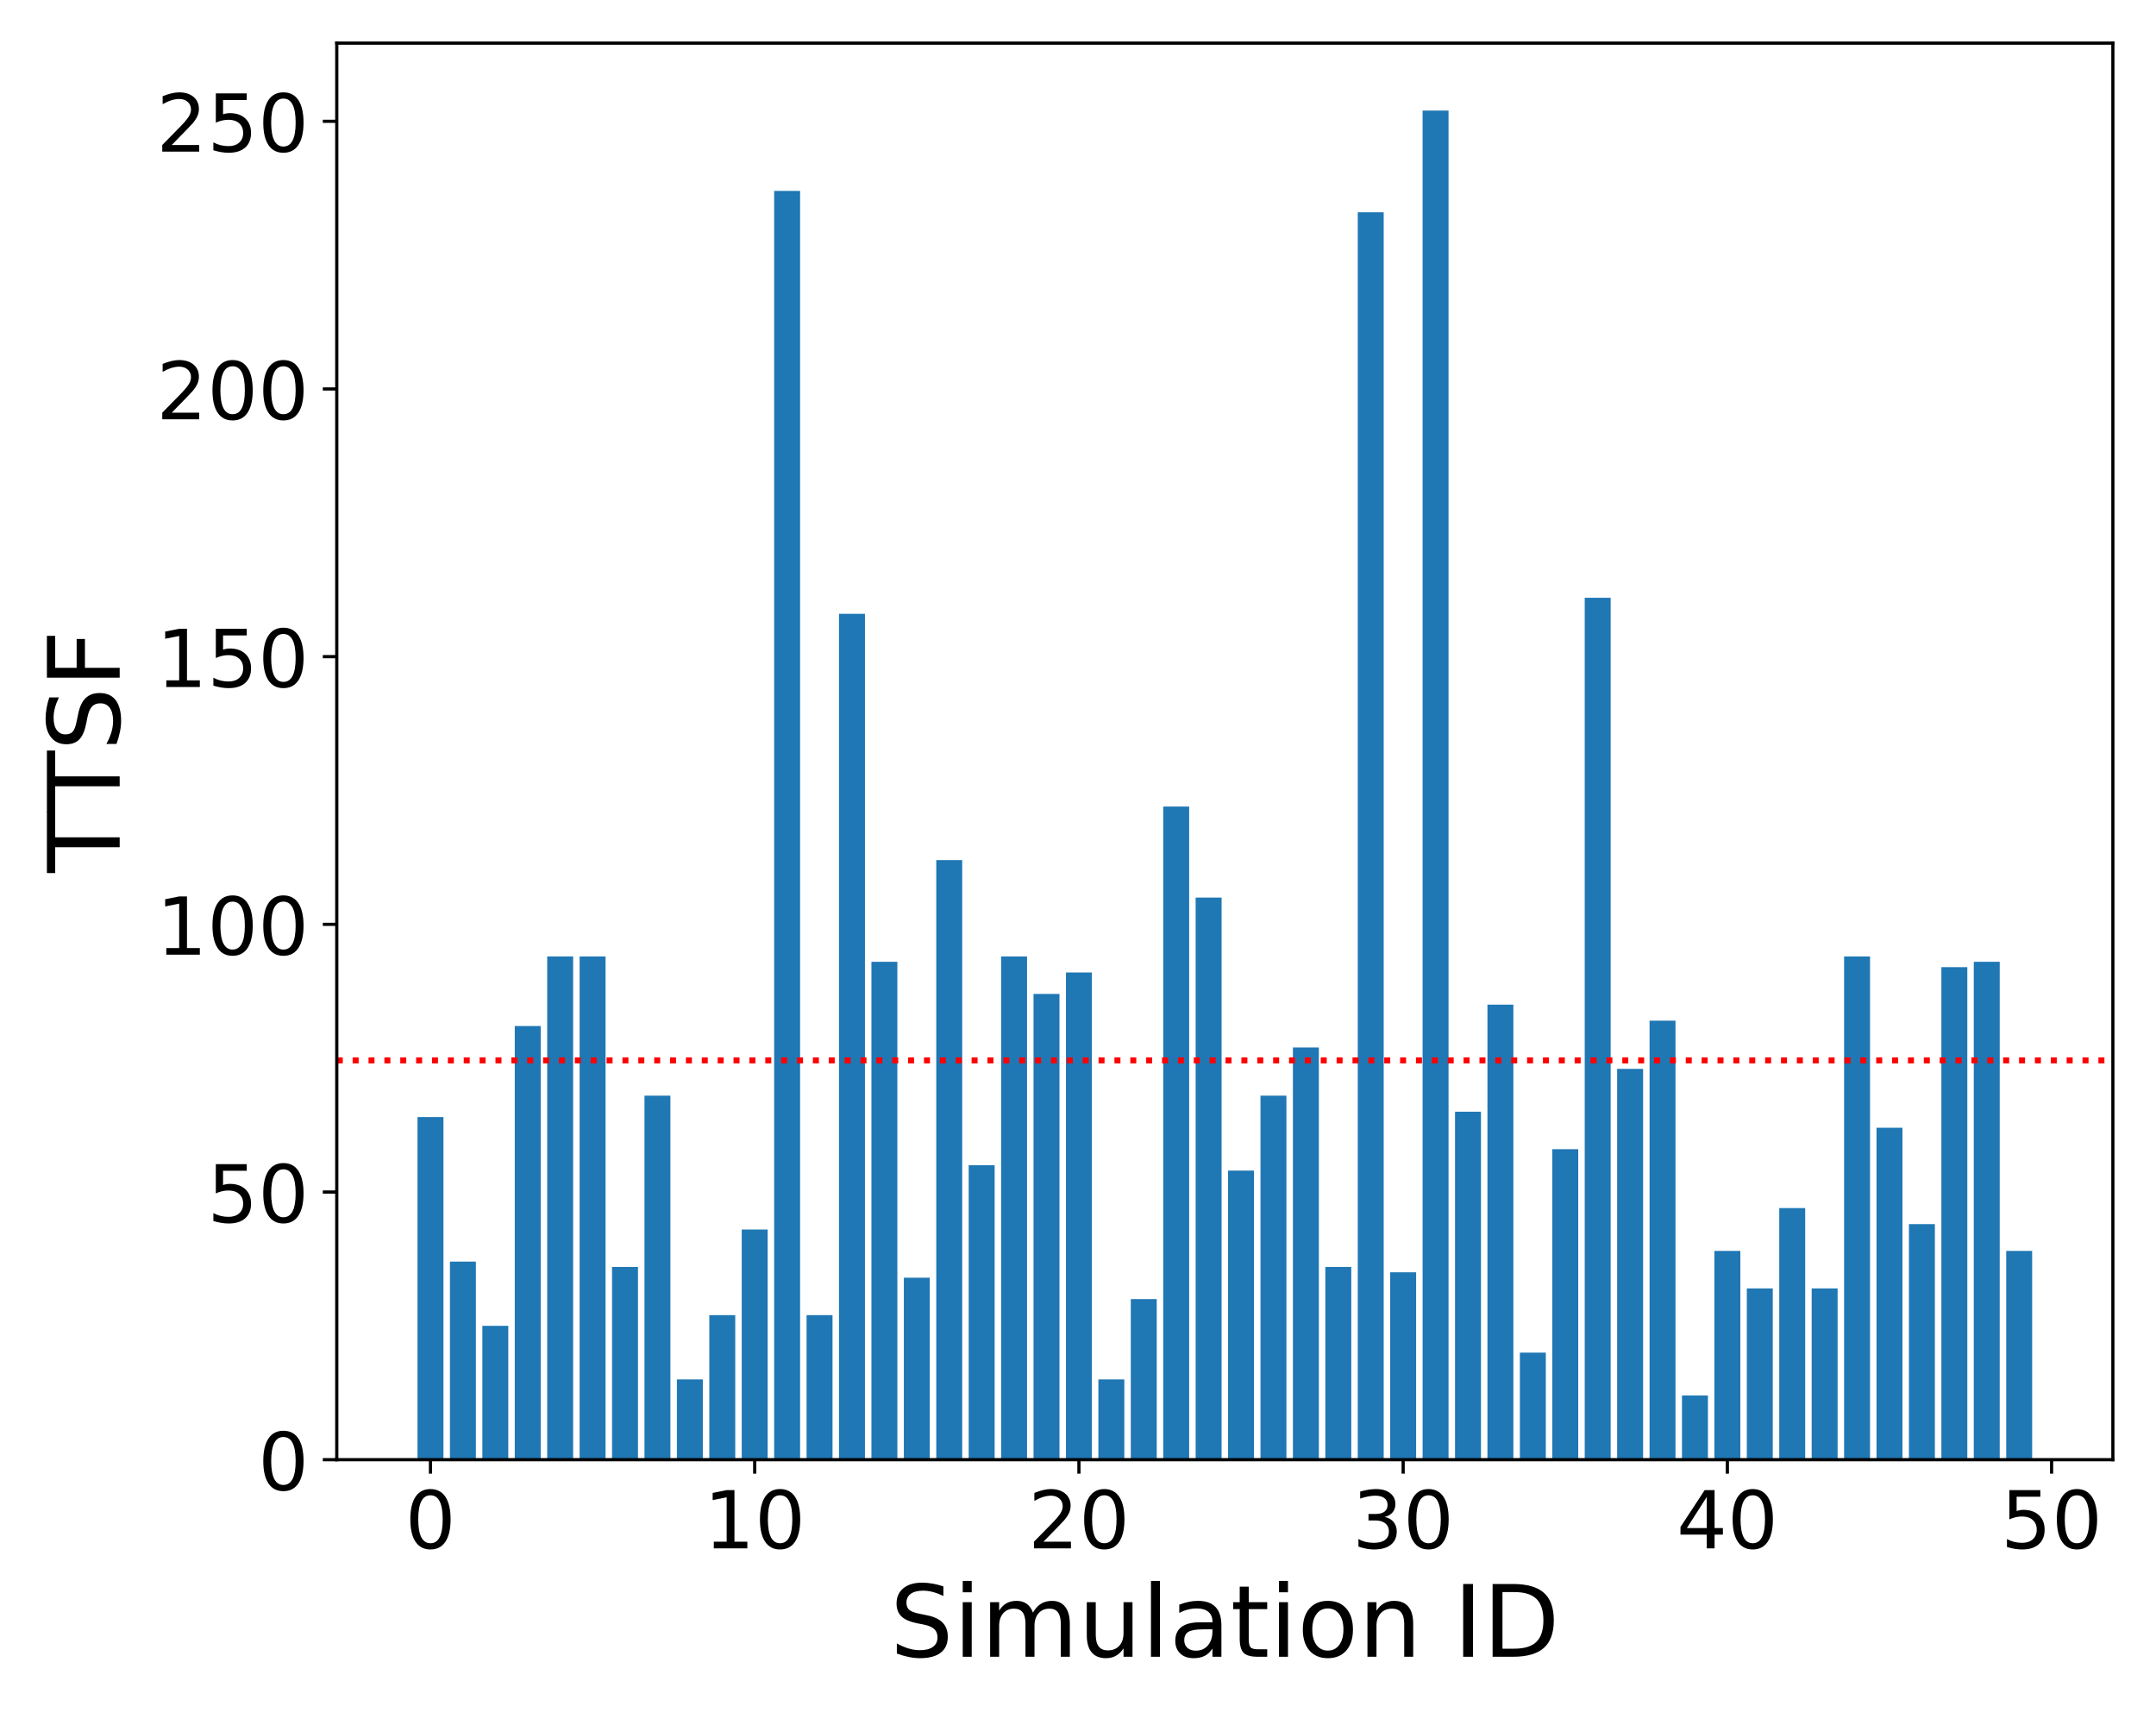 <?xml version="1.0" encoding="utf-8" standalone="no"?>
<!DOCTYPE svg PUBLIC "-//W3C//DTD SVG 1.1//EN"
  "http://www.w3.org/Graphics/SVG/1.1/DTD/svg11.dtd">
<!-- Created with matplotlib (https://matplotlib.org/) -->
<svg height="432pt" version="1.1" viewBox="0 0 540 432" width="540pt" xmlns="http://www.w3.org/2000/svg" xmlns:xlink="http://www.w3.org/1999/xlink">
 <defs>
  <style type="text/css">
*{stroke-linecap:butt;stroke-linejoin:round;}
  </style>
 </defs>
 <g id="figure_1">
  <g id="patch_1">
   <path d="M 0 432 
L 540 432 
L 540 0 
L 0 0 
z
" style="fill:#ffffff;"/>
  </g>
  <g id="axes_1">
   <g id="patch_2">
    <path d="M 84.35 365.56 
L 529.2 365.56 
L 529.2 10.8 
L 84.35 10.8 
z
" style="fill:#ffffff;"/>
   </g>
   <g id="patch_3">
    <path clip-path="url(#pca66a45179)" d="M 104.57 365.56 
L 111.067 365.56 
L 111.067 279.753 
L 104.57 279.753 
z
" style="fill:#1f77b4;"/>
   </g>
   <g id="patch_4">
    <path clip-path="url(#pca66a45179)" d="M 112.691 365.56 
L 119.188 365.56 
L 119.188 315.953 
L 112.691 315.953 
z
" style="fill:#1f77b4;"/>
   </g>
   <g id="patch_5">
    <path clip-path="url(#pca66a45179)" d="M 120.812 365.56 
L 127.308 365.56 
L 127.308 332.041 
L 120.812 332.041 
z
" style="fill:#1f77b4;"/>
   </g>
   <g id="patch_6">
    <path clip-path="url(#pca66a45179)" d="M 128.932 365.56 
L 135.429 365.56 
L 135.429 256.96 
L 128.932 256.96 
z
" style="fill:#1f77b4;"/>
   </g>
   <g id="patch_7">
    <path clip-path="url(#pca66a45179)" d="M 137.053 365.56 
L 143.55 365.56 
L 143.55 239.53 
L 137.053 239.53 
z
" style="fill:#1f77b4;"/>
   </g>
   <g id="patch_8">
    <path clip-path="url(#pca66a45179)" d="M 145.174 365.56 
L 151.67 365.56 
L 151.67 239.53 
L 145.174 239.53 
z
" style="fill:#1f77b4;"/>
   </g>
   <g id="patch_9">
    <path clip-path="url(#pca66a45179)" d="M 153.294 365.56 
L 159.791 365.56 
L 159.791 317.293 
L 153.294 317.293 
z
" style="fill:#1f77b4;"/>
   </g>
   <g id="patch_10">
    <path clip-path="url(#pca66a45179)" d="M 161.415 365.56 
L 167.912 365.56 
L 167.912 274.39 
L 161.415 274.39 
z
" style="fill:#1f77b4;"/>
   </g>
   <g id="patch_11">
    <path clip-path="url(#pca66a45179)" d="M 169.536 365.56 
L 176.032 365.56 
L 176.032 345.449 
L 169.536 345.449 
z
" style="fill:#1f77b4;"/>
   </g>
   <g id="patch_12">
    <path clip-path="url(#pca66a45179)" d="M 177.656 365.56 
L 184.153 365.56 
L 184.153 329.36 
L 177.656 329.36 
z
" style="fill:#1f77b4;"/>
   </g>
   <g id="patch_13">
    <path clip-path="url(#pca66a45179)" d="M 185.777 365.56 
L 192.274 365.56 
L 192.274 307.908 
L 185.777 307.908 
z
" style="fill:#1f77b4;"/>
   </g>
   <g id="patch_14">
    <path clip-path="url(#pca66a45179)" d="M 193.898 365.56 
L 200.394 365.56 
L 200.394 47.804 
L 193.898 47.804 
z
" style="fill:#1f77b4;"/>
   </g>
   <g id="patch_15">
    <path clip-path="url(#pca66a45179)" d="M 202.018 365.56 
L 208.515 365.56 
L 208.515 329.36 
L 202.018 329.36 
z
" style="fill:#1f77b4;"/>
   </g>
   <g id="patch_16">
    <path clip-path="url(#pca66a45179)" d="M 210.139 365.56 
L 216.636 365.56 
L 216.636 153.723 
L 210.139 153.723 
z
" style="fill:#1f77b4;"/>
   </g>
   <g id="patch_17">
    <path clip-path="url(#pca66a45179)" d="M 218.26 365.56 
L 224.756 365.56 
L 224.756 240.871 
L 218.26 240.871 
z
" style="fill:#1f77b4;"/>
   </g>
   <g id="patch_18">
    <path clip-path="url(#pca66a45179)" d="M 226.38 365.56 
L 232.877 365.56 
L 232.877 319.975 
L 226.38 319.975 
z
" style="fill:#1f77b4;"/>
   </g>
   <g id="patch_19">
    <path clip-path="url(#pca66a45179)" d="M 234.501 365.56 
L 240.998 365.56 
L 240.998 215.397 
L 234.501 215.397 
z
" style="fill:#1f77b4;"/>
   </g>
   <g id="patch_20">
    <path clip-path="url(#pca66a45179)" d="M 242.622 365.56 
L 249.118 365.56 
L 249.118 291.819 
L 242.622 291.819 
z
" style="fill:#1f77b4;"/>
   </g>
   <g id="patch_21">
    <path clip-path="url(#pca66a45179)" d="M 250.742 365.56 
L 257.239 365.56 
L 257.239 239.53 
L 250.742 239.53 
z
" style="fill:#1f77b4;"/>
   </g>
   <g id="patch_22">
    <path clip-path="url(#pca66a45179)" d="M 258.863 365.56 
L 265.36 365.56 
L 265.36 248.916 
L 258.863 248.916 
z
" style="fill:#1f77b4;"/>
   </g>
   <g id="patch_23">
    <path clip-path="url(#pca66a45179)" d="M 266.984 365.56 
L 273.48 365.56 
L 273.48 243.553 
L 266.984 243.553 
z
" style="fill:#1f77b4;"/>
   </g>
   <g id="patch_24">
    <path clip-path="url(#pca66a45179)" d="M 275.104 365.56 
L 281.601 365.56 
L 281.601 345.449 
L 275.104 345.449 
z
" style="fill:#1f77b4;"/>
   </g>
   <g id="patch_25">
    <path clip-path="url(#pca66a45179)" d="M 283.225 365.56 
L 289.722 365.56 
L 289.722 325.338 
L 283.225 325.338 
z
" style="fill:#1f77b4;"/>
   </g>
   <g id="patch_26">
    <path clip-path="url(#pca66a45179)" d="M 291.346 365.56 
L 297.842 365.56 
L 297.842 201.99 
L 291.346 201.99 
z
" style="fill:#1f77b4;"/>
   </g>
   <g id="patch_27">
    <path clip-path="url(#pca66a45179)" d="M 299.466 365.56 
L 305.963 365.56 
L 305.963 224.782 
L 299.466 224.782 
z
" style="fill:#1f77b4;"/>
   </g>
   <g id="patch_28">
    <path clip-path="url(#pca66a45179)" d="M 307.587 365.56 
L 314.084 365.56 
L 314.084 293.16 
L 307.587 293.16 
z
" style="fill:#1f77b4;"/>
   </g>
   <g id="patch_29">
    <path clip-path="url(#pca66a45179)" d="M 315.708 365.56 
L 322.204 365.56 
L 322.204 274.39 
L 315.708 274.39 
z
" style="fill:#1f77b4;"/>
   </g>
   <g id="patch_30">
    <path clip-path="url(#pca66a45179)" d="M 323.828 365.56 
L 330.325 365.56 
L 330.325 262.323 
L 323.828 262.323 
z
" style="fill:#1f77b4;"/>
   </g>
   <g id="patch_31">
    <path clip-path="url(#pca66a45179)" d="M 331.949 365.56 
L 338.446 365.56 
L 338.446 317.293 
L 331.949 317.293 
z
" style="fill:#1f77b4;"/>
   </g>
   <g id="patch_32">
    <path clip-path="url(#pca66a45179)" d="M 340.07 365.56 
L 346.566 365.56 
L 346.566 53.167 
L 340.07 53.167 
z
" style="fill:#1f77b4;"/>
   </g>
   <g id="patch_33">
    <path clip-path="url(#pca66a45179)" d="M 348.19 365.56 
L 354.687 365.56 
L 354.687 318.634 
L 348.19 318.634 
z
" style="fill:#1f77b4;"/>
   </g>
   <g id="patch_34">
    <path clip-path="url(#pca66a45179)" d="M 356.311 365.56 
L 362.808 365.56 
L 362.808 27.693 
L 356.311 27.693 
z
" style="fill:#1f77b4;"/>
   </g>
   <g id="patch_35">
    <path clip-path="url(#pca66a45179)" d="M 364.432 365.56 
L 370.928 365.56 
L 370.928 278.412 
L 364.432 278.412 
z
" style="fill:#1f77b4;"/>
   </g>
   <g id="patch_36">
    <path clip-path="url(#pca66a45179)" d="M 372.552 365.56 
L 379.049 365.56 
L 379.049 251.597 
L 372.552 251.597 
z
" style="fill:#1f77b4;"/>
   </g>
   <g id="patch_37">
    <path clip-path="url(#pca66a45179)" d="M 380.673 365.56 
L 387.17 365.56 
L 387.17 338.745 
L 380.673 338.745 
z
" style="fill:#1f77b4;"/>
   </g>
   <g id="patch_38">
    <path clip-path="url(#pca66a45179)" d="M 388.794 365.56 
L 395.29 365.56 
L 395.29 287.797 
L 388.794 287.797 
z
" style="fill:#1f77b4;"/>
   </g>
   <g id="patch_39">
    <path clip-path="url(#pca66a45179)" d="M 396.914 365.56 
L 403.411 365.56 
L 403.411 149.701 
L 396.914 149.701 
z
" style="fill:#1f77b4;"/>
   </g>
   <g id="patch_40">
    <path clip-path="url(#pca66a45179)" d="M 405.035 365.56 
L 411.532 365.56 
L 411.532 267.686 
L 405.035 267.686 
z
" style="fill:#1f77b4;"/>
   </g>
   <g id="patch_41">
    <path clip-path="url(#pca66a45179)" d="M 413.156 365.56 
L 419.652 365.56 
L 419.652 255.619 
L 413.156 255.619 
z
" style="fill:#1f77b4;"/>
   </g>
   <g id="patch_42">
    <path clip-path="url(#pca66a45179)" d="M 421.276 365.56 
L 427.773 365.56 
L 427.773 349.471 
L 421.276 349.471 
z
" style="fill:#1f77b4;"/>
   </g>
   <g id="patch_43">
    <path clip-path="url(#pca66a45179)" d="M 429.397 365.56 
L 435.894 365.56 
L 435.894 313.271 
L 429.397 313.271 
z
" style="fill:#1f77b4;"/>
   </g>
   <g id="patch_44">
    <path clip-path="url(#pca66a45179)" d="M 437.518 365.56 
L 444.014 365.56 
L 444.014 322.656 
L 437.518 322.656 
z
" style="fill:#1f77b4;"/>
   </g>
   <g id="patch_45">
    <path clip-path="url(#pca66a45179)" d="M 445.638 365.56 
L 452.135 365.56 
L 452.135 302.545 
L 445.638 302.545 
z
" style="fill:#1f77b4;"/>
   </g>
   <g id="patch_46">
    <path clip-path="url(#pca66a45179)" d="M 453.759 365.56 
L 460.256 365.56 
L 460.256 322.656 
L 453.759 322.656 
z
" style="fill:#1f77b4;"/>
   </g>
   <g id="patch_47">
    <path clip-path="url(#pca66a45179)" d="M 461.88 365.56 
L 468.376 365.56 
L 468.376 239.53 
L 461.88 239.53 
z
" style="fill:#1f77b4;"/>
   </g>
   <g id="patch_48">
    <path clip-path="url(#pca66a45179)" d="M 470 365.56 
L 476.497 365.56 
L 476.497 282.434 
L 470 282.434 
z
" style="fill:#1f77b4;"/>
   </g>
   <g id="patch_49">
    <path clip-path="url(#pca66a45179)" d="M 478.121 365.56 
L 484.618 365.56 
L 484.618 306.567 
L 478.121 306.567 
z
" style="fill:#1f77b4;"/>
   </g>
   <g id="patch_50">
    <path clip-path="url(#pca66a45179)" d="M 486.242 365.56 
L 492.738 365.56 
L 492.738 242.212 
L 486.242 242.212 
z
" style="fill:#1f77b4;"/>
   </g>
   <g id="patch_51">
    <path clip-path="url(#pca66a45179)" d="M 494.362 365.56 
L 500.859 365.56 
L 500.859 240.871 
L 494.362 240.871 
z
" style="fill:#1f77b4;"/>
   </g>
   <g id="patch_52">
    <path clip-path="url(#pca66a45179)" d="M 502.483 365.56 
L 508.98 365.56 
L 508.98 313.271 
L 502.483 313.271 
z
" style="fill:#1f77b4;"/>
   </g>
   <g id="matplotlib.axis_1">
    <g id="xtick_1">
     <g id="line2d_1">
      <defs>
       <path d="M 0 0 
L 0 3.5 
" id="m735e7629f7" style="stroke:#000000;stroke-width:0.8;"/>
      </defs>
      <g>
       <use style="stroke:#000000;stroke-width:0.8;" x="107.819" xlink:href="#m735e7629f7" y="365.56"/>
      </g>
     </g>
     <g id="text_1">
      <!-- 0 -->
      <defs>
       <path d="M 31.781 66.406 
Q 24.172 66.406 20.328 58.906 
Q 16.5 51.422 16.5 36.375 
Q 16.5 21.391 20.328 13.891 
Q 24.172 6.391 31.781 6.391 
Q 39.453 6.391 43.281 13.891 
Q 47.125 21.391 47.125 36.375 
Q 47.125 51.422 43.281 58.906 
Q 39.453 66.406 31.781 66.406 
z
M 31.781 74.219 
Q 44.047 74.219 50.516 64.516 
Q 56.984 54.828 56.984 36.375 
Q 56.984 17.969 50.516 8.266 
Q 44.047 -1.422 31.781 -1.422 
Q 19.531 -1.422 13.062 8.266 
Q 6.594 17.969 6.594 36.375 
Q 6.594 54.828 13.062 64.516 
Q 19.531 74.219 31.781 74.219 
z
" id="DejaVuSans-48"/>
      </defs>
      <g transform="translate(101.456 387.757)scale(0.2 -0.2)">
       <use xlink:href="#DejaVuSans-48"/>
      </g>
     </g>
    </g>
    <g id="xtick_2">
     <g id="line2d_2">
      <g>
       <use style="stroke:#000000;stroke-width:0.8;" x="189.025" xlink:href="#m735e7629f7" y="365.56"/>
      </g>
     </g>
     <g id="text_2">
      <!-- 10 -->
      <defs>
       <path d="M 12.406 8.297 
L 28.516 8.297 
L 28.516 63.922 
L 10.984 60.406 
L 10.984 69.391 
L 28.422 72.906 
L 38.281 72.906 
L 38.281 8.297 
L 54.391 8.297 
L 54.391 0 
L 12.406 0 
z
" id="DejaVuSans-49"/>
      </defs>
      <g transform="translate(176.3 387.757)scale(0.2 -0.2)">
       <use xlink:href="#DejaVuSans-49"/>
       <use x="63.623" xlink:href="#DejaVuSans-48"/>
      </g>
     </g>
    </g>
    <g id="xtick_3">
     <g id="line2d_3">
      <g>
       <use style="stroke:#000000;stroke-width:0.8;" x="270.232" xlink:href="#m735e7629f7" y="365.56"/>
      </g>
     </g>
     <g id="text_3">
      <!-- 20 -->
      <defs>
       <path d="M 19.188 8.297 
L 53.609 8.297 
L 53.609 0 
L 7.328 0 
L 7.328 8.297 
Q 12.938 14.109 22.625 23.891 
Q 32.328 33.688 34.812 36.531 
Q 39.547 41.844 41.422 45.531 
Q 43.312 49.219 43.312 52.781 
Q 43.312 58.594 39.234 62.25 
Q 35.156 65.922 28.609 65.922 
Q 23.969 65.922 18.812 64.312 
Q 13.672 62.703 7.812 59.422 
L 7.812 69.391 
Q 13.766 71.781 18.938 73 
Q 24.125 74.219 28.422 74.219 
Q 39.75 74.219 46.484 68.547 
Q 53.219 62.891 53.219 53.422 
Q 53.219 48.922 51.531 44.891 
Q 49.859 40.875 45.406 35.406 
Q 44.188 33.984 37.641 27.219 
Q 31.109 20.453 19.188 8.297 
z
" id="DejaVuSans-50"/>
      </defs>
      <g transform="translate(257.507 387.757)scale(0.2 -0.2)">
       <use xlink:href="#DejaVuSans-50"/>
       <use x="63.623" xlink:href="#DejaVuSans-48"/>
      </g>
     </g>
    </g>
    <g id="xtick_4">
     <g id="line2d_4">
      <g>
       <use style="stroke:#000000;stroke-width:0.8;" x="351.439" xlink:href="#m735e7629f7" y="365.56"/>
      </g>
     </g>
     <g id="text_4">
      <!-- 30 -->
      <defs>
       <path d="M 40.578 39.312 
Q 47.656 37.797 51.625 33 
Q 55.609 28.219 55.609 21.188 
Q 55.609 10.406 48.188 4.484 
Q 40.766 -1.422 27.094 -1.422 
Q 22.516 -1.422 17.656 -0.516 
Q 12.797 0.391 7.625 2.203 
L 7.625 11.719 
Q 11.719 9.328 16.594 8.109 
Q 21.484 6.891 26.812 6.891 
Q 36.078 6.891 40.938 10.547 
Q 45.797 14.203 45.797 21.188 
Q 45.797 27.641 41.281 31.266 
Q 36.766 34.906 28.719 34.906 
L 20.219 34.906 
L 20.219 43.016 
L 29.109 43.016 
Q 36.375 43.016 40.234 45.922 
Q 44.094 48.828 44.094 54.297 
Q 44.094 59.906 40.109 62.906 
Q 36.141 65.922 28.719 65.922 
Q 24.656 65.922 20.016 65.031 
Q 15.375 64.156 9.812 62.312 
L 9.812 71.094 
Q 15.438 72.656 20.344 73.438 
Q 25.25 74.219 29.594 74.219 
Q 40.828 74.219 47.359 69.109 
Q 53.906 64.016 53.906 55.328 
Q 53.906 49.266 50.438 45.094 
Q 46.969 40.922 40.578 39.312 
z
" id="DejaVuSans-51"/>
      </defs>
      <g transform="translate(338.714 387.757)scale(0.2 -0.2)">
       <use xlink:href="#DejaVuSans-51"/>
       <use x="63.623" xlink:href="#DejaVuSans-48"/>
      </g>
     </g>
    </g>
    <g id="xtick_5">
     <g id="line2d_5">
      <g>
       <use style="stroke:#000000;stroke-width:0.8;" x="432.645" xlink:href="#m735e7629f7" y="365.56"/>
      </g>
     </g>
     <g id="text_5">
      <!-- 40 -->
      <defs>
       <path d="M 37.797 64.312 
L 12.891 25.391 
L 37.797 25.391 
z
M 35.203 72.906 
L 47.609 72.906 
L 47.609 25.391 
L 58.016 25.391 
L 58.016 17.188 
L 47.609 17.188 
L 47.609 0 
L 37.797 0 
L 37.797 17.188 
L 4.891 17.188 
L 4.891 26.703 
z
" id="DejaVuSans-52"/>
      </defs>
      <g transform="translate(419.92 387.757)scale(0.2 -0.2)">
       <use xlink:href="#DejaVuSans-52"/>
       <use x="63.623" xlink:href="#DejaVuSans-48"/>
      </g>
     </g>
    </g>
    <g id="xtick_6">
     <g id="line2d_6">
      <g>
       <use style="stroke:#000000;stroke-width:0.8;" x="513.852" xlink:href="#m735e7629f7" y="365.56"/>
      </g>
     </g>
     <g id="text_6">
      <!-- 50 -->
      <defs>
       <path d="M 10.797 72.906 
L 49.516 72.906 
L 49.516 64.594 
L 19.828 64.594 
L 19.828 46.734 
Q 21.969 47.469 24.109 47.828 
Q 26.266 48.188 28.422 48.188 
Q 40.625 48.188 47.75 41.5 
Q 54.891 34.812 54.891 23.391 
Q 54.891 11.625 47.562 5.094 
Q 40.234 -1.422 26.906 -1.422 
Q 22.312 -1.422 17.547 -0.641 
Q 12.797 0.141 7.719 1.703 
L 7.719 11.625 
Q 12.109 9.234 16.797 8.062 
Q 21.484 6.891 26.703 6.891 
Q 35.156 6.891 40.078 11.328 
Q 45.016 15.766 45.016 23.391 
Q 45.016 31 40.078 35.438 
Q 35.156 39.891 26.703 39.891 
Q 22.75 39.891 18.812 39.016 
Q 14.891 38.141 10.797 36.281 
z
" id="DejaVuSans-53"/>
      </defs>
      <g transform="translate(501.127 387.757)scale(0.2 -0.2)">
       <use xlink:href="#DejaVuSans-53"/>
       <use x="63.623" xlink:href="#DejaVuSans-48"/>
      </g>
     </g>
    </g>
    <g id="text_7">
     <!-- Simulation ID -->
     <defs>
      <path d="M 53.516 70.516 
L 53.516 60.891 
Q 47.906 63.578 42.922 64.891 
Q 37.938 66.219 33.297 66.219 
Q 25.25 66.219 20.875 63.094 
Q 16.5 59.969 16.5 54.203 
Q 16.5 49.359 19.406 46.891 
Q 22.312 44.438 30.422 42.922 
L 36.375 41.703 
Q 47.406 39.594 52.656 34.297 
Q 57.906 29 57.906 20.125 
Q 57.906 9.516 50.797 4.047 
Q 43.703 -1.422 29.984 -1.422 
Q 24.812 -1.422 18.969 -0.25 
Q 13.141 0.922 6.891 3.219 
L 6.891 13.375 
Q 12.891 10.016 18.656 8.297 
Q 24.422 6.594 29.984 6.594 
Q 38.422 6.594 43.016 9.906 
Q 47.609 13.234 47.609 19.391 
Q 47.609 24.75 44.312 27.781 
Q 41.016 30.812 33.5 32.328 
L 27.484 33.5 
Q 16.453 35.688 11.516 40.375 
Q 6.594 45.062 6.594 53.422 
Q 6.594 63.094 13.406 68.656 
Q 20.219 74.219 32.172 74.219 
Q 37.312 74.219 42.625 73.281 
Q 47.953 72.359 53.516 70.516 
z
" id="DejaVuSans-83"/>
      <path d="M 9.422 54.688 
L 18.406 54.688 
L 18.406 0 
L 9.422 0 
z
M 9.422 75.984 
L 18.406 75.984 
L 18.406 64.594 
L 9.422 64.594 
z
" id="DejaVuSans-105"/>
      <path d="M 52 44.188 
Q 55.375 50.25 60.062 53.125 
Q 64.75 56 71.094 56 
Q 79.641 56 84.281 50.016 
Q 88.922 44.047 88.922 33.016 
L 88.922 0 
L 79.891 0 
L 79.891 32.719 
Q 79.891 40.578 77.094 44.375 
Q 74.312 48.188 68.609 48.188 
Q 61.625 48.188 57.562 43.547 
Q 53.516 38.922 53.516 30.906 
L 53.516 0 
L 44.484 0 
L 44.484 32.719 
Q 44.484 40.625 41.703 44.406 
Q 38.922 48.188 33.109 48.188 
Q 26.219 48.188 22.156 43.531 
Q 18.109 38.875 18.109 30.906 
L 18.109 0 
L 9.078 0 
L 9.078 54.688 
L 18.109 54.688 
L 18.109 46.188 
Q 21.188 51.219 25.484 53.609 
Q 29.781 56 35.688 56 
Q 41.656 56 45.828 52.969 
Q 50 49.953 52 44.188 
z
" id="DejaVuSans-109"/>
      <path d="M 8.5 21.578 
L 8.5 54.688 
L 17.484 54.688 
L 17.484 21.922 
Q 17.484 14.156 20.5 10.266 
Q 23.531 6.391 29.594 6.391 
Q 36.859 6.391 41.078 11.031 
Q 45.312 15.672 45.312 23.688 
L 45.312 54.688 
L 54.297 54.688 
L 54.297 0 
L 45.312 0 
L 45.312 8.406 
Q 42.047 3.422 37.719 1 
Q 33.406 -1.422 27.688 -1.422 
Q 18.266 -1.422 13.375 4.438 
Q 8.5 10.297 8.5 21.578 
z
M 31.109 56 
z
" id="DejaVuSans-117"/>
      <path d="M 9.422 75.984 
L 18.406 75.984 
L 18.406 0 
L 9.422 0 
z
" id="DejaVuSans-108"/>
      <path d="M 34.281 27.484 
Q 23.391 27.484 19.188 25 
Q 14.984 22.516 14.984 16.5 
Q 14.984 11.719 18.141 8.906 
Q 21.297 6.109 26.703 6.109 
Q 34.188 6.109 38.703 11.406 
Q 43.219 16.703 43.219 25.484 
L 43.219 27.484 
z
M 52.203 31.203 
L 52.203 0 
L 43.219 0 
L 43.219 8.297 
Q 40.141 3.328 35.547 0.953 
Q 30.953 -1.422 24.312 -1.422 
Q 15.922 -1.422 10.953 3.297 
Q 6 8.016 6 15.922 
Q 6 25.141 12.172 29.828 
Q 18.359 34.516 30.609 34.516 
L 43.219 34.516 
L 43.219 35.406 
Q 43.219 41.609 39.141 45 
Q 35.062 48.391 27.688 48.391 
Q 23 48.391 18.547 47.266 
Q 14.109 46.141 10.016 43.891 
L 10.016 52.203 
Q 14.938 54.109 19.578 55.047 
Q 24.219 56 28.609 56 
Q 40.484 56 46.344 49.844 
Q 52.203 43.703 52.203 31.203 
z
" id="DejaVuSans-97"/>
      <path d="M 18.312 70.219 
L 18.312 54.688 
L 36.812 54.688 
L 36.812 47.703 
L 18.312 47.703 
L 18.312 18.016 
Q 18.312 11.328 20.141 9.422 
Q 21.969 7.516 27.594 7.516 
L 36.812 7.516 
L 36.812 0 
L 27.594 0 
Q 17.188 0 13.234 3.875 
Q 9.281 7.766 9.281 18.016 
L 9.281 47.703 
L 2.688 47.703 
L 2.688 54.688 
L 9.281 54.688 
L 9.281 70.219 
z
" id="DejaVuSans-116"/>
      <path d="M 30.609 48.391 
Q 23.391 48.391 19.188 42.75 
Q 14.984 37.109 14.984 27.297 
Q 14.984 17.484 19.156 11.844 
Q 23.344 6.203 30.609 6.203 
Q 37.797 6.203 41.984 11.859 
Q 46.188 17.531 46.188 27.297 
Q 46.188 37.016 41.984 42.703 
Q 37.797 48.391 30.609 48.391 
z
M 30.609 56 
Q 42.328 56 49.016 48.375 
Q 55.719 40.766 55.719 27.297 
Q 55.719 13.875 49.016 6.219 
Q 42.328 -1.422 30.609 -1.422 
Q 18.844 -1.422 12.172 6.219 
Q 5.516 13.875 5.516 27.297 
Q 5.516 40.766 12.172 48.375 
Q 18.844 56 30.609 56 
z
" id="DejaVuSans-111"/>
      <path d="M 54.891 33.016 
L 54.891 0 
L 45.906 0 
L 45.906 32.719 
Q 45.906 40.484 42.875 44.328 
Q 39.844 48.188 33.797 48.188 
Q 26.516 48.188 22.312 43.547 
Q 18.109 38.922 18.109 30.906 
L 18.109 0 
L 9.078 0 
L 9.078 54.688 
L 18.109 54.688 
L 18.109 46.188 
Q 21.344 51.125 25.703 53.562 
Q 30.078 56 35.797 56 
Q 45.219 56 50.047 50.172 
Q 54.891 44.344 54.891 33.016 
z
" id="DejaVuSans-110"/>
      <path id="DejaVuSans-32"/>
      <path d="M 9.812 72.906 
L 19.672 72.906 
L 19.672 0 
L 9.812 0 
z
" id="DejaVuSans-73"/>
      <path d="M 19.672 64.797 
L 19.672 8.109 
L 31.594 8.109 
Q 46.688 8.109 53.688 14.938 
Q 60.688 21.781 60.688 36.531 
Q 60.688 51.172 53.688 57.984 
Q 46.688 64.797 31.594 64.797 
z
M 9.812 72.906 
L 30.078 72.906 
Q 51.266 72.906 61.172 64.094 
Q 71.094 55.281 71.094 36.531 
Q 71.094 17.672 61.125 8.828 
Q 51.172 0 30.078 0 
L 9.812 0 
z
" id="DejaVuSans-68"/>
     </defs>
     <g transform="translate(222.908 414.912)scale(0.25 -0.25)">
      <use xlink:href="#DejaVuSans-83"/>
      <use x="63.477" xlink:href="#DejaVuSans-105"/>
      <use x="91.26" xlink:href="#DejaVuSans-109"/>
      <use x="188.672" xlink:href="#DejaVuSans-117"/>
      <use x="252.051" xlink:href="#DejaVuSans-108"/>
      <use x="279.834" xlink:href="#DejaVuSans-97"/>
      <use x="341.113" xlink:href="#DejaVuSans-116"/>
      <use x="380.322" xlink:href="#DejaVuSans-105"/>
      <use x="408.105" xlink:href="#DejaVuSans-111"/>
      <use x="469.287" xlink:href="#DejaVuSans-110"/>
      <use x="532.666" xlink:href="#DejaVuSans-32"/>
      <use x="564.453" xlink:href="#DejaVuSans-73"/>
      <use x="593.945" xlink:href="#DejaVuSans-68"/>
     </g>
    </g>
   </g>
   <g id="matplotlib.axis_2">
    <g id="ytick_1">
     <g id="line2d_7">
      <defs>
       <path d="M 0 0 
L -3.5 0 
" id="m9868444535" style="stroke:#000000;stroke-width:0.8;"/>
      </defs>
      <g>
       <use style="stroke:#000000;stroke-width:0.8;" x="84.35" xlink:href="#m9868444535" y="365.56"/>
      </g>
     </g>
     <g id="text_8">
      <!-- 0 -->
      <g transform="translate(64.625 373.158)scale(0.2 -0.2)">
       <use xlink:href="#DejaVuSans-48"/>
      </g>
     </g>
    </g>
    <g id="ytick_2">
     <g id="line2d_8">
      <g>
       <use style="stroke:#000000;stroke-width:0.8;" x="84.35" xlink:href="#m9868444535" y="298.523"/>
      </g>
     </g>
     <g id="text_9">
      <!-- 50 -->
      <g transform="translate(51.9 306.121)scale(0.2 -0.2)">
       <use xlink:href="#DejaVuSans-53"/>
       <use x="63.623" xlink:href="#DejaVuSans-48"/>
      </g>
     </g>
    </g>
    <g id="ytick_3">
     <g id="line2d_9">
      <g>
       <use style="stroke:#000000;stroke-width:0.8;" x="84.35" xlink:href="#m9868444535" y="231.486"/>
      </g>
     </g>
     <g id="text_10">
      <!-- 100 -->
      <g transform="translate(39.175 239.084)scale(0.2 -0.2)">
       <use xlink:href="#DejaVuSans-49"/>
       <use x="63.623" xlink:href="#DejaVuSans-48"/>
       <use x="127.246" xlink:href="#DejaVuSans-48"/>
      </g>
     </g>
    </g>
    <g id="ytick_4">
     <g id="line2d_10">
      <g>
       <use style="stroke:#000000;stroke-width:0.8;" x="84.35" xlink:href="#m9868444535" y="164.449"/>
      </g>
     </g>
     <g id="text_11">
      <!-- 150 -->
      <g transform="translate(39.175 172.047)scale(0.2 -0.2)">
       <use xlink:href="#DejaVuSans-49"/>
       <use x="63.623" xlink:href="#DejaVuSans-53"/>
       <use x="127.246" xlink:href="#DejaVuSans-48"/>
      </g>
     </g>
    </g>
    <g id="ytick_5">
     <g id="line2d_11">
      <g>
       <use style="stroke:#000000;stroke-width:0.8;" x="84.35" xlink:href="#m9868444535" y="97.412"/>
      </g>
     </g>
     <g id="text_12">
      <!-- 200 -->
      <g transform="translate(39.175 105.01)scale(0.2 -0.2)">
       <use xlink:href="#DejaVuSans-50"/>
       <use x="63.623" xlink:href="#DejaVuSans-48"/>
       <use x="127.246" xlink:href="#DejaVuSans-48"/>
      </g>
     </g>
    </g>
    <g id="ytick_6">
     <g id="line2d_12">
      <g>
       <use style="stroke:#000000;stroke-width:0.8;" x="84.35" xlink:href="#m9868444535" y="30.375"/>
      </g>
     </g>
     <g id="text_13">
      <!-- 250 -->
      <g transform="translate(39.175 37.973)scale(0.2 -0.2)">
       <use xlink:href="#DejaVuSans-50"/>
       <use x="63.623" xlink:href="#DejaVuSans-53"/>
       <use x="127.246" xlink:href="#DejaVuSans-48"/>
      </g>
     </g>
    </g>
    <g id="text_14">
     <!-- TTSF -->
     <defs>
      <path d="M -0.297 72.906 
L 61.375 72.906 
L 61.375 64.594 
L 35.5 64.594 
L 35.5 0 
L 25.594 0 
L 25.594 64.594 
L -0.297 64.594 
z
" id="DejaVuSans-84"/>
      <path d="M 9.812 72.906 
L 51.703 72.906 
L 51.703 64.594 
L 19.672 64.594 
L 19.672 43.109 
L 48.578 43.109 
L 48.578 34.812 
L 19.672 34.812 
L 19.672 0 
L 9.812 0 
z
" id="DejaVuSans-70"/>
     </defs>
     <g transform="translate(29.976 218.573)rotate(-90)scale(0.25 -0.25)">
      <use xlink:href="#DejaVuSans-84"/>
      <use x="61.068" xlink:href="#DejaVuSans-84"/>
      <use x="122.152" xlink:href="#DejaVuSans-83"/>
      <use x="185.629" xlink:href="#DejaVuSans-70"/>
     </g>
    </g>
   </g>
   <g id="line2d_13">
    <path clip-path="url(#pca66a45179)" d="M 84.35 265.568 
L 529.2 265.568 
" style="fill:none;stroke:#ff0000;stroke-dasharray:1.5,2.475;stroke-dashoffset:0;stroke-width:1.5;"/>
   </g>
   <g id="patch_53">
    <path d="M 84.35 365.56 
L 84.35 10.8 
" style="fill:none;stroke:#000000;stroke-linecap:square;stroke-linejoin:miter;stroke-width:0.8;"/>
   </g>
   <g id="patch_54">
    <path d="M 529.2 365.56 
L 529.2 10.8 
" style="fill:none;stroke:#000000;stroke-linecap:square;stroke-linejoin:miter;stroke-width:0.8;"/>
   </g>
   <g id="patch_55">
    <path d="M 84.35 365.56 
L 529.2 365.56 
" style="fill:none;stroke:#000000;stroke-linecap:square;stroke-linejoin:miter;stroke-width:0.8;"/>
   </g>
   <g id="patch_56">
    <path d="M 84.35 10.8 
L 529.2 10.8 
" style="fill:none;stroke:#000000;stroke-linecap:square;stroke-linejoin:miter;stroke-width:0.8;"/>
   </g>
  </g>
 </g>
 <defs>
  <clipPath id="pca66a45179">
   <rect height="354.76" width="444.85" x="84.35" y="10.8"/>
  </clipPath>
 </defs>
</svg>
